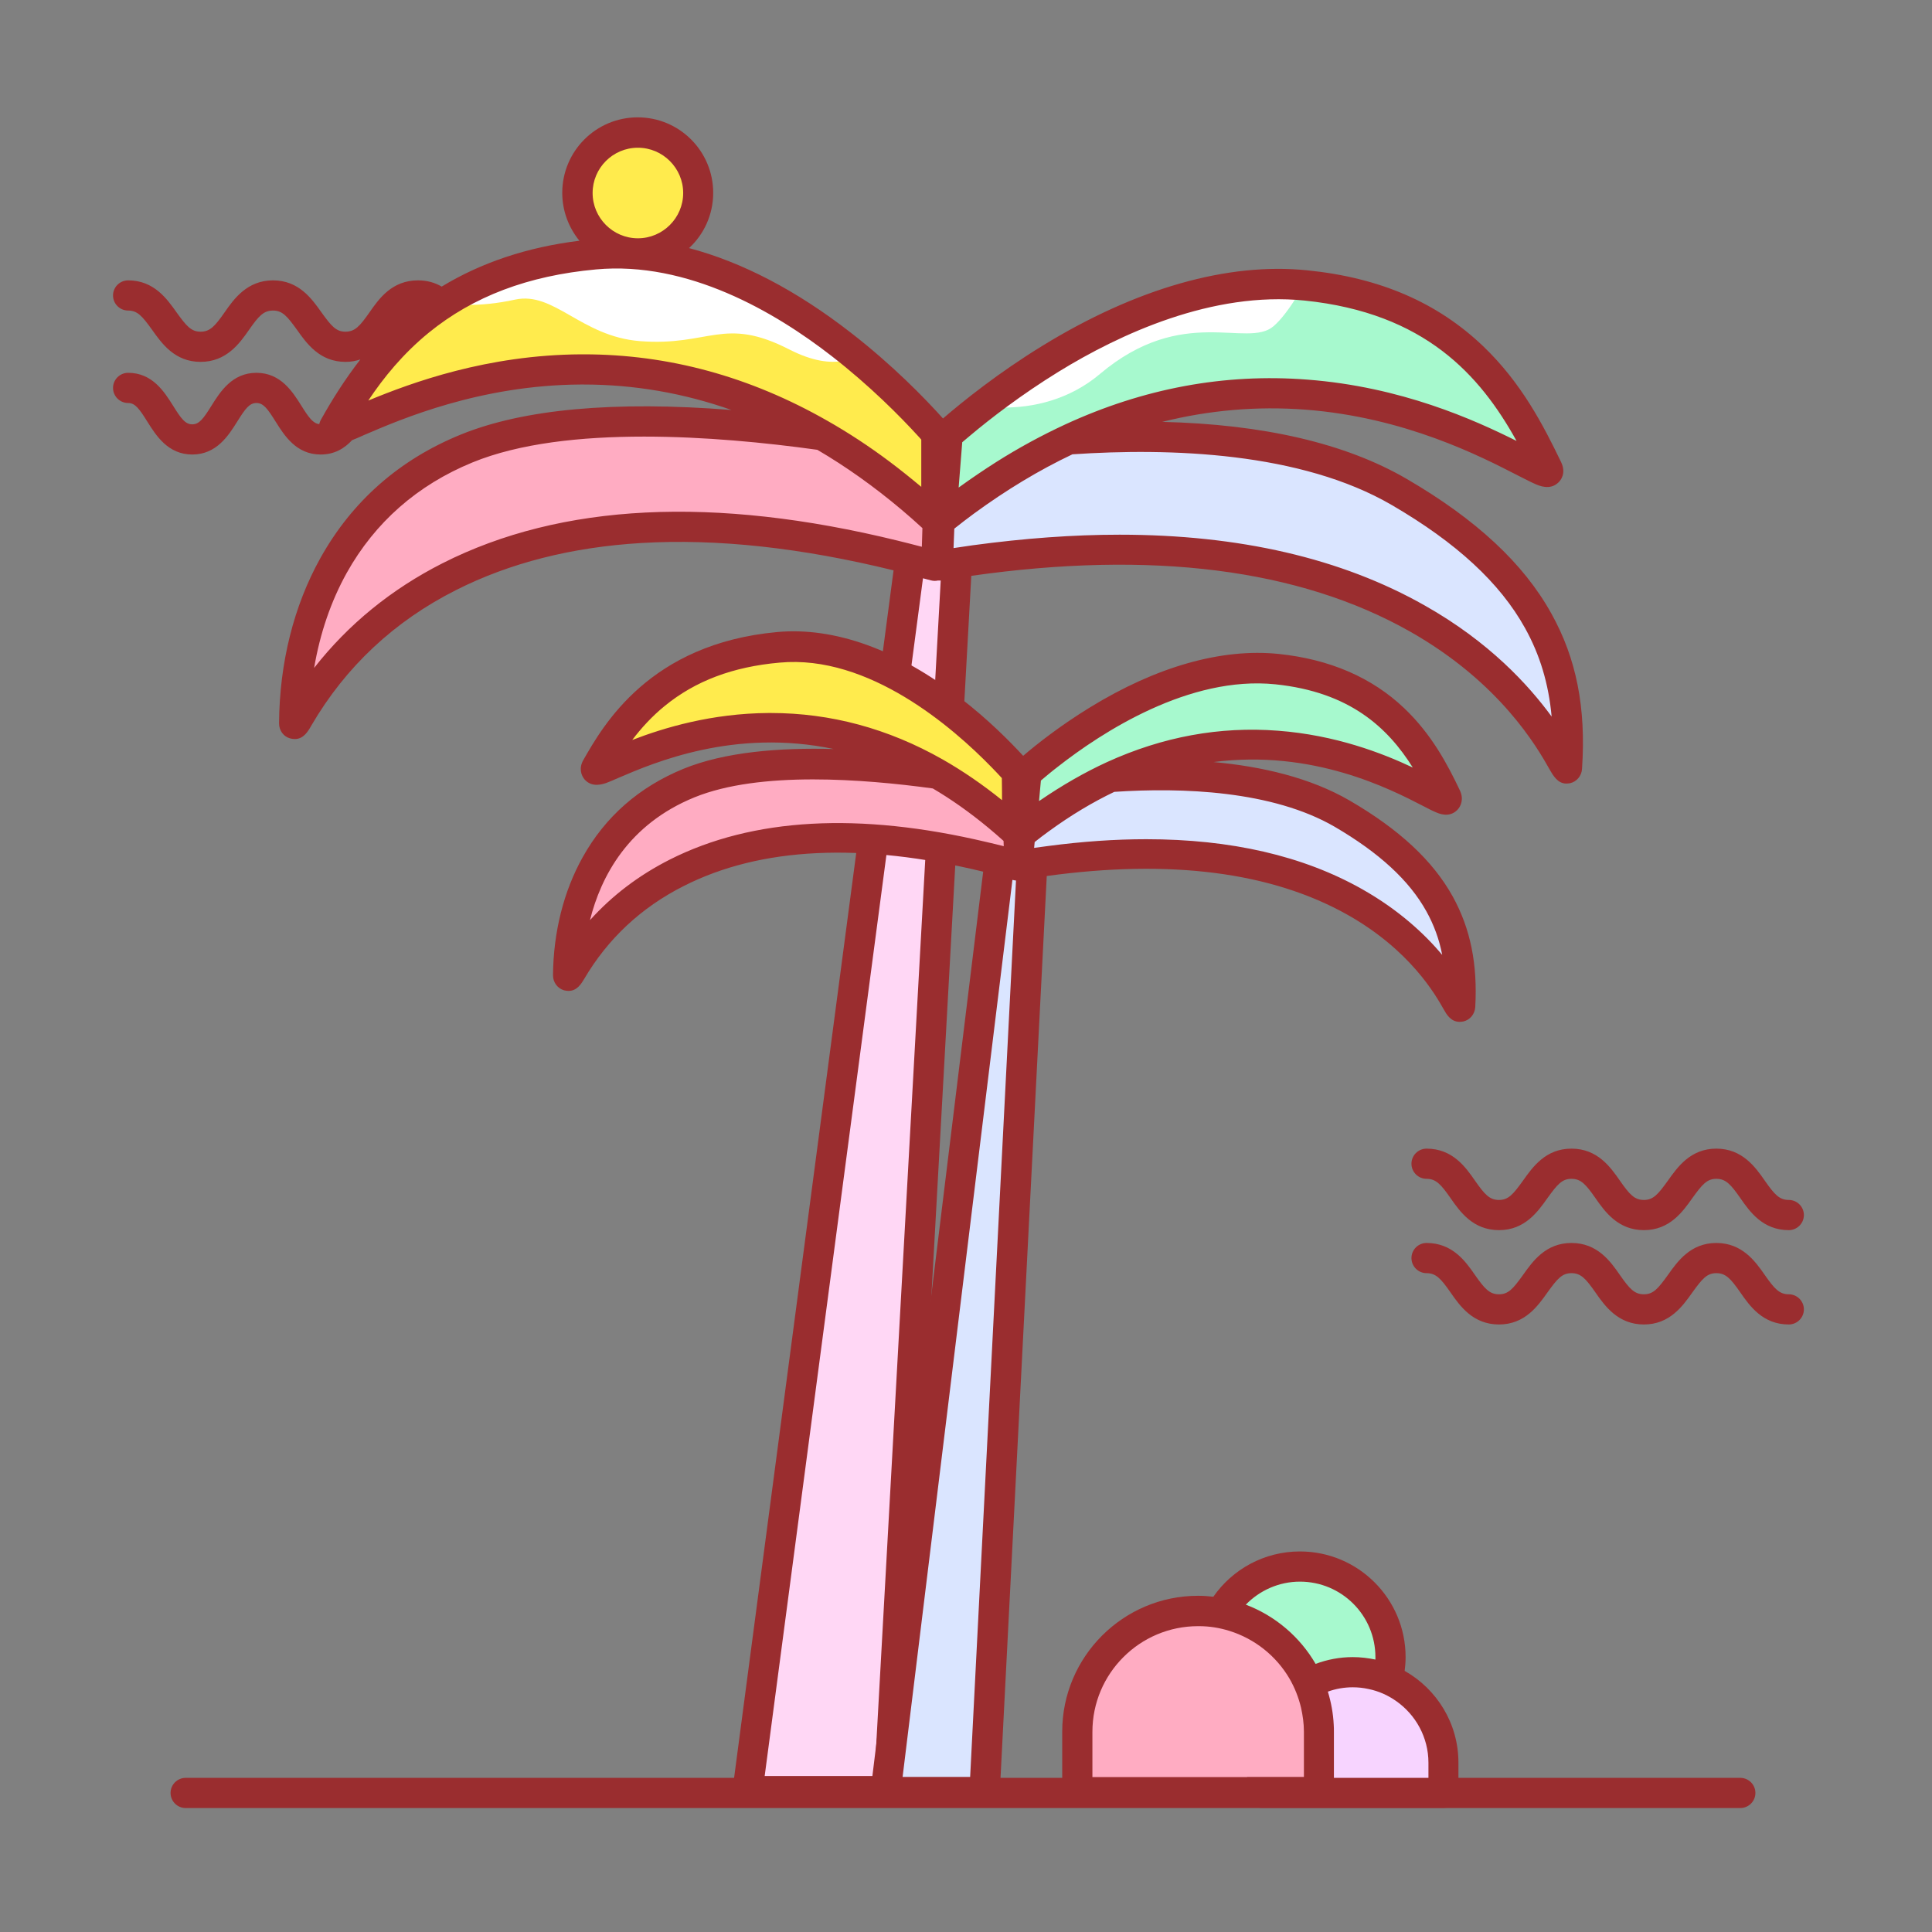 <!DOCTYPE svg PUBLIC "-//W3C//DTD SVG 1.1//EN" "http://www.w3.org/Graphics/SVG/1.1/DTD/svg11.dtd">
<!-- Uploaded to: SVG Repo, www.svgrepo.com, Transformed by: SVG Repo Mixer Tools -->
<svg width="256px" height="256px" viewBox="0 0 1024 1024" class="icon" version="1.1" xmlns="http://www.w3.org/2000/svg" fill="#000000">
<rect x="0" y="0" width="1024" height="1024" fill="#808080" stroke="none"/>
<g id="SVGRepo_bgCarrier" stroke-width="0"/>
<g id="SVGRepo_tracerCarrier" stroke-linecap="round" stroke-linejoin="round"/>
<g id="SVGRepo_iconCarrier">
<path d="M948.1 702c-13.8 0-20.7-9.8-25.7-17-5.1-7.3-7.7-10.2-12.7-10.2s-7.5 3-12.7 10.2c-5.1 7.2-12 17-25.7 17s-20.7-9.8-25.7-17c-5.1-7.3-7.7-10.2-12.7-10.2-5 0-7.5 3-12.7 10.2-5.1 7.2-12 17-25.7 17-13.8 0-20.7-9.8-25.7-17-5.1-7.3-7.7-10.2-12.7-10.2-4.4 0-8-3.6-8-8s3.6-8 8-8c13.8 0 20.7 9.8 25.7 17 5.1 7.3 7.7 10.2 12.7 10.2 5 0 7.5-3 12.7-10.2 5.1-7.2 12-17 25.7-17 13.8 0 20.7 9.8 25.7 17 5.1 7.3 7.7 10.2 12.7 10.2 5 0 7.5-3 12.7-10.2 5.1-7.2 12-17 25.7-17s20.7 9.8 25.7 17c5.1 7.3 7.7 10.2 12.7 10.2 4.4 0 8 3.6 8 8s-3.6 8-8 8zM948.1 652c-13.8 0-20.7-9.8-25.7-17-5.1-7.3-7.7-10.2-12.7-10.2s-7.5 3-12.7 10.2c-5.1 7.2-12 17-25.7 17s-20.7-9.8-25.7-17c-5.1-7.3-7.7-10.2-12.7-10.2-5 0-7.5 3-12.7 10.2-5.1 7.2-12 17-25.7 17-13.8 0-20.7-9.8-25.7-17-5.1-7.3-7.7-10.2-12.7-10.2-4.4 0-8-3.6-8-8s3.6-8 8-8c13.8 0 20.7 9.8 25.7 17 5.1 7.3 7.7 10.2 12.7 10.2 5 0 7.5-3 12.7-10.2 5.1-7.2 12-17 25.7-17 13.8 0 20.7 9.8 25.7 17 5.1 7.3 7.7 10.2 12.7 10.2 5 0 7.5-3 12.7-10.2 5.1-7.2 12-17 25.7-17s20.7 9.8 25.7 17c5.1 7.3 7.7 10.2 12.7 10.2 4.4 0 8 3.6 8 8s-3.6 8-8 8z" fill="#9A2D2F"/>
<path d="M339.1 102.3m-32 0a32 32 0 1 0 64 0 32 32 0 1 0-64 0Z" fill="#FFEB4D"/>
<path d="M922.4 958.3h-824c-4.4 0-8-3.6-8-8s3.6-8 8-8h824c4.4 0 8 3.6 8 8s-3.6 8-8 8z" fill="#9A2D2F"/>
<path d="M486.6 270.2l22.8 2.1-37.3 678h-74.9z" fill="#FFD7F5"/>
<path d="M496.5 297.9l6.5-57.4s-169.2-39.8-254.6-4.9c-66.6 27.2-91.1 89.4-91.4 145.8 0 8.1 60.3-161.6 339.5-83.5z" fill="#FFACC2"/>
<path d="M498.7 275l4.9-39.6s-88.2-111.7-187.5-102.6c-84.2 7.8-117.6 55.9-137.6 91.1-10.3 18.2 150.8-107.3 320.2 51.1z" fill="#FFEB4D"/>
<path d="M498.8 297.8l-2.5-57.7s156.7-33.6 246.4 18.6c74 43.1 92.5 90 88.9 146.2-0.5 8.1-52.8-153.4-332.8-107.1z" fill="#DAE5FF"/>
<path d="M498.3 274.8l-2.1-39.8s98-95.9 197.1-85.7c82.4 8.5 110.5 60.6 128 97.1 9 18.8-142.9-117.7-323 28.4z" fill="#A7F9CE"/>
<path d="M689 878.3m-48 0a48 48 0 1 0 96 0 48 48 0 1 0-96 0Z" fill="#A7F9CE"/>
<path d="M765 950.3h-96v-16c0-26.4 21.6-48 48-48s48 21.6 48 48v16z" fill="#F7D4FF"/>
<path d="M699 949.9H571v-32c0-35.2 28.8-64 64-64s64 28.8 64 64v32z" fill="#FFACC2"/>
<path d="M744.5 885.6c0.3-2.4 0.5-4.8 0.5-7.3 0-30.9-25.1-56-56-56-19 0-35.8 9.5-45.9 24-2.6-0.3-5.3-0.5-8.1-0.5-39.7 0-72 32.3-72 72v32c0 4.4 3.6 8 8 8h95.4c0.8 0.3 1.7 0.4 2.6 0.4h96c4.4 0 8-3.6 8-8v-16c0-20.8-11.5-39-28.5-48.6zM689 838.3c22.1 0 40 17.9 40 40v1.3c-3.9-0.8-7.9-1.3-12-1.3-6.9 0-13.6 1.3-19.7 3.6-8.3-14.3-21.4-25.5-37-31.4 7.3-7.5 17.5-12.2 28.7-12.2z m-28 103.6h-82v-24c0-30.9 25.1-56 56-56h0.5c5.6 0 11 0.9 16.1 2.5 13.5 4.2 24.8 13.3 31.8 25.2 2.8 4.8 4.9 10.1 6.2 15.6 0.9 4.1 1.5 8.3 1.5 12.6v24H661z m96 0.4h-50v-24.4c0-1.3 0-2.6-0.1-3.8-0.3-6.1-1.4-11.9-3.1-17.5 4.1-1.5 8.6-2.3 13.2-2.3 2.8 0 5.6 0.3 8.3 0.9 5.4 1.1 10.3 3.3 14.7 6.4 10.3 7.2 17.1 19.2 17.1 32.7v8z" fill="#9A2D2F"/>
<path d="M316.8 140.8c-27.1 2.5-50.2 9.3-70 20.8 7.9 0.1 16.6-0.7 26.2-2.8 20.7-4.5 35 19.5 66.1 22 37 2.9 44.4-13.5 79.4 4.5 12 6.1 21.4 7.4 28.9 5.9-1.8-1.5-3.6-2.9-5.5-4.4-30.2-23.4-76.5-50.5-125.1-46zM562 195c-11.6 7.1-21.9 14.4-30.7 21 16.1 0.2 35.5-4.1 51.7-17.8 44-37.1 78-13.3 92-25.3 4.1-3.5 8.4-9.4 12.5-15.9-47.2-3.2-94.1 18.7-125.5 38z" fill="#FFFFFF"/>
<path d="M822.2 325.1c-14.7-26.5-39.8-49.8-76.5-71.2-32.4-18.9-75.9-29-129.7-30.3 24.8-6.2 50.1-8.4 75.6-6.5 53.1 4 93.4 24.9 112.7 34.8 3.8 1.9 6.8 3.5 9.1 4.5 2.4 1.1 8.2 3.6 12.6-0.7 1.1-1 4.3-4.8 1.4-10.8-9.4-19.5-21-42-41.3-61.4-24.2-23.1-54.6-36.3-93-40.2-42.3-4.4-91 9.5-140.8 40.1-23.4 14.4-41.8 29.2-52.5 38.4-9.7-10.8-26.7-28.3-48.9-45.5-28.8-22.4-57.7-37.4-85.7-44.8 7.9-7.3 12.8-17.7 12.8-29.3 0-22.1-17.9-40-40-40s-40 17.9-40 40c0 9.6 3.4 18.4 9.1 25.4-27.7 3.4-52.1 11.6-73 24.3-3.4-2-7.5-3.3-12.6-3.3-13.8 0-20.7 9.8-25.7 17-5.1 7.3-7.7 10.2-12.7 10.2-5 0-7.5-3-12.7-10.2-5.1-7.2-12-17-25.7-17s-20.7 9.8-25.7 17c-5.1 7.3-7.7 10.2-12.7 10.2s-7.5-3-12.7-10.2c-5.1-7.2-12-17-25.7-17-4.4 0-8 3.6-8 8s3.6 8 8 8c5 0 7.5 3 12.7 10.2 5.1 7.2 12 17 25.7 17s20.7-9.8 25.7-17c5.1-7.3 7.7-10.2 12.7-10.2s7.5 3 12.7 10.2c5.1 7.2 12 17 25.7 17 3 0 5.6-0.5 7.9-1.3-8.3 10.7-15 21.4-20.6 31.4-0.6 1-1 2-1.2 2.9-3.3-0.4-5.5-3.4-9.5-9.8-4.6-7.3-10.9-17.4-23.8-17.4s-19.2 10.1-23.8 17.4c-4.3 6.9-6.5 9.9-10.2 9.9s-5.9-3-10.2-9.9c-4.6-7.3-10.9-17.4-23.8-17.4-4.4 0-8 3.6-8 8s3.6 8 8 8c3.7 0 5.9 3 10.2 9.9 4.6 7.3 10.9 17.4 23.8 17.4s19.2-10.1 23.8-17.4c4.3-6.9 6.5-9.9 10.2-9.9s5.9 3 10.2 9.9c4.6 7.3 10.9 17.4 23.8 17.4 7.5 0 12.7-3.3 16.7-7.6 1.8-0.7 3.9-1.6 6.3-2.7 20-8.6 61.7-26.5 114.9-26.8h1.4c26.8 0 53 4.5 78.5 13.5-62-4.9-110.2-0.5-143.4 13-32.7 13.3-57.7 35.4-74.5 65.5-14.1 25.3-21.7 55.6-21.9 87.6 0 3.8 2.4 7.1 6 8 0.8 0.2 1.6 0.3 2.4 0.3 4.6 0 7-4.1 8.8-7.3 18.1-31 43.9-55.2 76.7-71.7 28.3-14.3 61.2-22.7 98.1-24.9 40-2.4 84.9 2.5 133.7 14.5l-85.3 645.9c-0.3 2.3 0.4 4.6 1.9 6.3 1.5 1.7 3.7 2.7 6 2.7h74.9c4.2 0 7.8-3.3 8-7.6l35.7-644.4c95.7-13.6 173.8-3.7 232.5 29.5 48 27.2 67.5 61.6 73.9 72.9 2 3.5 4.4 7.7 9 7.7 0.6 0 1.3-0.1 2-0.2 3.5-0.8 6.1-3.9 6.3-7.6 2.2-32.4-3-58.6-16.3-82.4zM338.1 78.3c13.2 0 24 10.8 24 24s-10.8 24-24 24-24-10.8-24-24 10.7-24 24-24z m-28.7 109.5h-1.5c-49.7 0.3-89.5 14.9-112.7 24.5 8.2-12.3 18.5-24.9 32.1-36 23.6-19.2 52.6-30.2 88.6-33.5 48.6-4.5 94.8 22.5 125 46 20.2 15.7 36.2 31.9 45.7 42.3 0.6 0.6 1.7 1.9 1.7 1.9v25c-0.1-0.1-0.2-0.1-0.3-0.2-5.5-4.6-11-9-16.6-13.2-10.8-8.1-21.8-15.3-32.9-21.6-41-23.4-84.1-35.2-129.1-35.2z m-74.8 110.7c-27.2 13.8-50 32.4-68.1 55.5 3.1-18.3 8.9-35.3 17.3-50.4 15-26.8 37.4-46.5 66.6-58.5 24.9-10.2 57.5-13.7 91-13.7 31.9 0 64.5 3.2 91.8 7 15.2 8.9 30.1 19.5 44.7 31.8 3.7 3.1 7.4 6.4 11 9.7l-0.3 9.9c-4.4-1.2-8.7-2.2-13-3.3-97.2-23.8-178.2-19.8-241 12z m228.9 642.8h-58.2l83.9-634.8c1.4 0.4 2.8 0.7 4.2 1.1 1.2 0.3 2.4 0.4 3.6 0.1h1.6l-35.1 633.6zM510 234.4s2.8-2.4 4.4-3.7c10.6-8.9 26.9-21.5 46.7-33.7 32.5-20 81.6-42.7 130.4-37.7 63.8 6.6 93 39.6 112.3 74.4-22.4-11.2-61.1-28.7-110.9-32.5-43.9-3.4-86.8 4.6-128.4 23.8-12.3 5.7-24.5 12.3-36.5 19.9-6.6 4.2-13.1 8.6-19.6 13.3-0.1 0.1-0.2 0.1-0.3 0.2l1.9-24z m245.1 86.5c-44.1-25-98.3-37.5-161.7-37.5-24.5 0-50.5 1.9-77.8 5.6l-10.2 1.5 0.4-10.3c3.4-2.7 6.9-5.4 10.3-7.9 17.2-12.6 34.6-23.1 52.3-31.5 51.9-3.5 121.1-1.2 169.3 26.9 34.2 19.9 57.3 41.2 70.6 65.2 7.9 14.2 12.5 29.5 14.1 46.9-12.3-16.8-33.1-39.6-67.3-58.9z" fill="#9A2D2F"/>
<path d="M532.1 437.5l15.9 1.3-26.2 511h-52.5z" fill="#DAE5FF"/>
<path d="M538.9 458.8l4.6-40.2s-118.5-27.8-178.4-3.4c-46.6 19-63.8 62.6-64.1 102 0 5.7 42.3-113.1 237.9-58.4z" fill="#FFACC2"/>
<path d="M540.4 442.7l3.4-27.7s-61.8-78.2-131.4-71.8c-59 5.4-82.4 39.2-96.4 63.8-7.2 12.7 105.7-75.2 224.4 35.7z" fill="#FFEB4D"/>
<path d="M540.5 458.7l-1.7-40.4s109.8-23.6 172.7 13c51.9 30.2 64.8 63 62.3 102.4-0.4 5.6-37.1-107.5-233.3-75z" fill="#DAE5FF"/>
<path d="M540.1 442.6l-1.5-27.9s68.6-67.1 138.1-60c57.7 6 77.4 42.4 89.7 68 6.4 13.1-100.1-82.4-226.3 19.9z" fill="#A7F9CE"/>
<path d="M770 475.2c-10.5-19-28.4-35.6-54.5-50.8-21.1-12.3-47-18.2-72.3-20.5 52.7-6.8 93.5 14.2 111.1 23.3 2.7 1.4 4.8 2.5 6.5 3.2 1.8 0.8 7.2 3.2 11.5-1 2.1-2.1 3.6-5.9 1.5-10.4-6.6-13.9-15-29.8-29.5-43.6-17.1-16.3-39.5-26-66.6-28.8-30.2-3.1-64.8 6.7-100.1 28.4-15.3 9.4-27.6 19-35.3 25.6-7.1-7.7-18.5-19.2-33-30.4-33.2-25.8-66.9-38-97.4-35.2-67.6 6.2-92.2 49.4-102.7 67.8-2.5 4.3-1.2 8.2 0.7 10.4 4 4.4 9.5 2.4 11.4 1.8 1.7-0.6 3.9-1.6 6.7-2.8 18.4-7.9 61.2-26.3 113.9-15.2-28.6-0.8-57.7 1.5-79.7 10.5-23.4 9.6-41.4 25.3-53.4 46.9-10.1 18.1-15.5 39.7-15.7 62.5 0 3.8 2.4 7 5.9 8 0.8 0.2 1.6 0.3 2.4 0.3 4.5 0 6.8-4 8.2-6.3 12.5-21.3 30.2-37.9 52.8-49.3 40.8-20.7 94.2-23.2 158.7-7.6l-59.6 486.5c-0.3 2.3 0.4 4.6 1.9 6.3s3.7 2.7 6 2.7h52.5c4.3 0 7.8-3.3 8-7.6l24.9-485.6c65.6-9 119.2-2.1 159.5 20.6 33.1 18.7 46.5 42.3 50.9 50.1 1.4 2.5 3.7 6.6 8.4 6.6 0.6 0 1.3-0.1 2-0.2 3.5-0.8 6-3.8 6.3-7.5 1.3-22.8-2.5-41.6-11.9-58.7z m-94-112.5c39.4 4.1 59.5 22.9 72.8 44.1-16.3-7.7-41-17.2-71.4-19.5-30.9-2.4-61.2 3.2-90.6 16.6-12 5.5-23.8 12.3-35.5 20.3-0.2 0.1-0.3 0.2-0.5 0.3l-0.1 0.1s0.7-7.7 1-10.9c2.4-2 5.3-4.5 8.7-7.1C584.1 388 630.3 358 676 362.7z m-267.5 15.2h-1.1c-30.3 0.2-55.4 7.8-72.3 14.3 4.8-6.3 10.4-12.5 17.3-18.1 16.2-13.2 36-20.7 60.8-22.9 47.3-4.4 91.9 34.4 112.5 55.6 2 2.1 3.8 3.9 5.3 5.6 0.1 3.9 0.1 11.7 0.1 11.7-10.3-8.3-20.8-15.5-31.5-21.6-28.9-16.4-59.4-24.6-91.1-24.6zM355 455.6c-16.4 8.3-30.5 19-42.3 32.1 5.8-23.2 20.3-50.8 55.4-65.1 17.2-7 39.7-9.5 62.8-9.5 22 0 44.6 2.2 63.5 4.8 9.7 5.7 19.5 12.6 29.4 20.8 2.7 2.2 5.4 4.6 8.1 7l0.1 2.6v0.2c-3.1-0.8-6.1-1.5-9.1-2.2-67.5-16-123.9-12.9-167.9 9.3z m159.2 486.2h-35.8l58.2-475.4h0.2c0.6 0.2 1.2 0.2 1.7 0.3l-24.3 475.1zM722 471.3c-31.3-17.7-69.6-26.5-114.5-26.5-16.5 0-33.8 1.2-52 3.6-2.4 0.3-4.9 0.7-7.4 1l0.3-3.1c2.5-2 5-3.9 7.5-5.7 11.8-8.6 23.4-15.5 34.7-20.9 35.9-2.4 83.7-0.7 116.8 18.5C731 452 746.9 466.6 756 483c4 7.2 6.8 14.8 8.4 23.1-9.1-10.8-22.6-23.6-42.4-34.8z" fill="#9A2D2F"/>
</g>
</svg>
